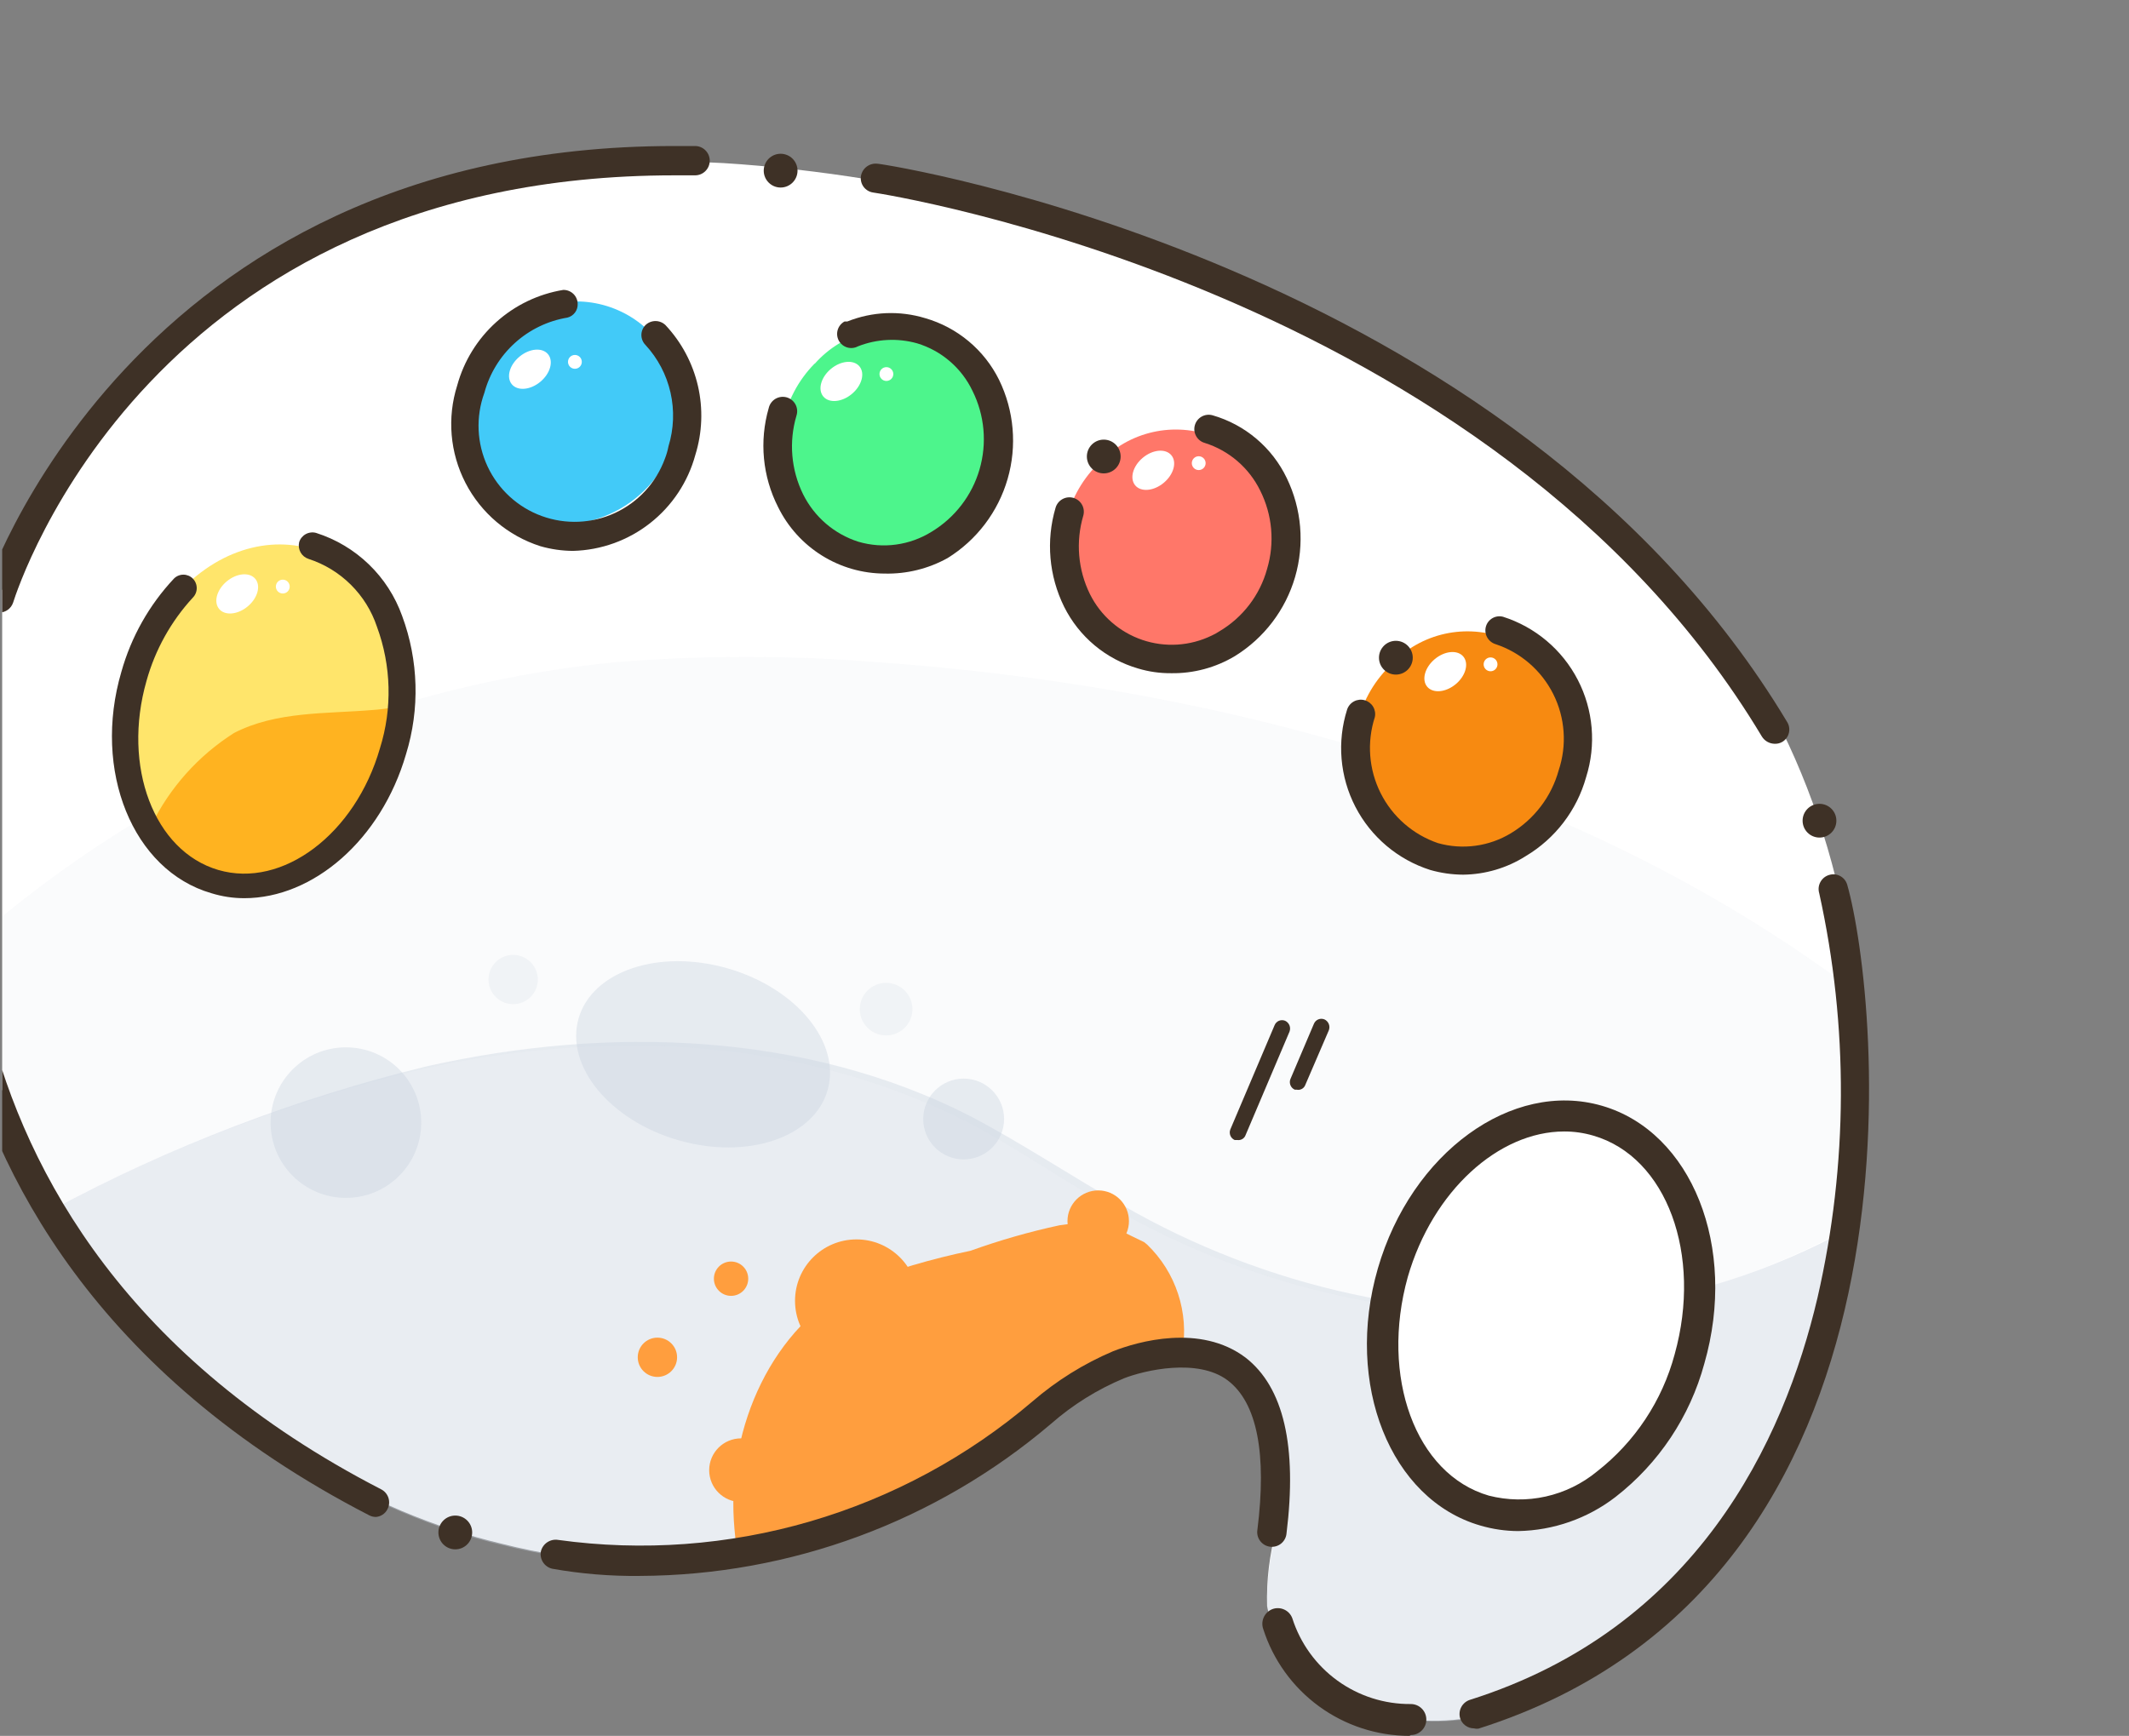 <svg width="103" height="84" viewBox="0 0 103 84" fill="none" xmlns="http://www.w3.org/2000/svg">
<rect x="0" y="0" width="103" height="84" fill="#808080" stroke="none"/>
<g id="iscellaneous_icons_4 1" clip-path="url(#clip0_11_10671)">
<g id="Layer 2">
<g id="Layer 1">
<path id="Vector" d="M-0.009 52.436C-0.977 50.506 -1.654 48.444 -2.018 46.316C-3.652 37.29 0.072 24.89 6.193 17.993L8.98 15.529C9.489 15.114 10.011 14.712 10.547 14.351C18.051 9.501 26.942 7.252 35.851 7.95C45.229 8.67 54.382 11.18 62.816 15.342C65.497 16.45 67.978 17.993 70.157 19.908C70.299 20.04 70.451 20.161 70.612 20.27L77.457 24.676L77.725 24.85C84.195 29.711 88.093 37.491 89.433 45.459C91.158 55.597 89.058 66.014 83.539 74.693C83.334 75.016 83.07 75.297 82.762 75.523L75.528 81.201C74.014 82.353 72.206 83.055 70.311 83.228C68.415 83.401 66.51 83.037 64.812 82.179C63.913 81.769 63.126 81.151 62.516 80.375C61.905 79.599 61.489 78.689 61.302 77.719C61.266 76.472 61.415 75.227 61.744 74.023C62.132 72.301 62.025 70.505 61.436 68.841C61.131 68.017 60.629 67.281 59.972 66.697C59.316 66.113 58.526 65.7 57.672 65.493C55.868 65.296 54.055 65.773 52.582 66.832C50.063 68.345 47.867 70.327 45.348 71.867C38.964 75.51 31.412 76.528 24.291 74.706C17.472 73.099 12.235 69.35 6.876 64.85C6.504 64.512 6.203 64.102 5.992 63.645L1.974 57.619L-0.009 52.436Z" fill="white"/>
<g id="Group" opacity="0.4">
<path id="Vector_2" d="M83.539 74.733C83.334 75.056 83.07 75.338 82.762 75.563L75.528 81.255C74.009 82.397 72.201 83.093 70.307 83.263C68.414 83.433 66.511 83.072 64.812 82.219C63.913 81.809 63.126 81.191 62.516 80.415C61.905 79.639 61.489 78.729 61.302 77.76C61.275 76.497 61.438 75.238 61.785 74.023C62.186 72.307 62.079 70.511 61.476 68.854C61.173 68.028 60.672 67.289 60.015 66.703C59.358 66.117 58.568 65.701 57.712 65.493C55.91 65.311 54.102 65.787 52.622 66.832C50.104 68.345 47.907 70.341 45.402 71.881C39.015 75.529 31.465 76.566 24.331 74.773C17.512 73.166 12.275 69.417 6.917 64.904C6.544 64.57 6.244 64.165 6.033 63.712L2.51 58.543C8.246 55.468 14.349 53.132 20.674 51.593C29.421 49.637 38.932 49.919 46.929 54.003C49.474 55.342 51.818 56.909 54.296 58.315C61.277 62.354 69.35 64.102 77.377 63.31C81.606 62.82 85.7 61.514 89.433 59.467C88.537 64.906 86.53 70.102 83.539 74.733Z" fill="#C9D2DF"/>
</g>
<g id="Group_2" opacity="0.1">
<path id="Vector_3" d="M89.085 59.601C85.345 61.627 81.253 62.922 77.028 63.417C68.992 64.224 60.904 62.501 53.895 58.489C51.416 57.15 49.086 55.449 46.527 54.164C38.49 50.146 29.019 49.798 20.272 51.767C13.968 53.31 7.883 55.641 2.161 58.703L5.684 63.873C5.895 64.33 6.196 64.74 6.568 65.078C9.774 67.933 13.309 70.397 17.097 72.416C13.312 70.405 9.79 67.936 6.609 65.064C6.229 64.739 5.924 64.338 5.711 63.886L1.692 57.846L-0.317 52.597C-1.291 50.67 -1.969 48.607 -2.326 46.477C6.523 38.281 17.816 33.21 29.823 32.041C34.005 31.706 38.206 31.706 42.388 32.041C59.065 33.219 76.158 37.866 89.433 47.749C89.88 51.696 89.763 55.687 89.085 59.601Z" fill="#C9D2DF"/>
</g>
<path id="Vector_4" d="M18.182 73.407C18.07 73.406 17.96 73.379 17.861 73.327C4.559 66.471 -0.317 56.681 -1.991 49.664C-3.128 45.172 -3.306 40.49 -2.514 35.925C-2.425 35.757 -2.275 35.631 -2.094 35.574C-1.914 35.516 -1.718 35.532 -1.549 35.617C-1.437 35.676 -1.344 35.765 -1.278 35.873C-1.212 35.982 -1.176 36.106 -1.174 36.233C-1.174 36.527 -6.037 59.453 18.437 72.068C18.521 72.111 18.596 72.169 18.657 72.241C18.718 72.313 18.764 72.396 18.793 72.486C18.822 72.576 18.832 72.67 18.824 72.764C18.816 72.858 18.789 72.949 18.745 73.032C18.692 73.138 18.612 73.229 18.513 73.294C18.415 73.36 18.3 73.399 18.182 73.407Z" fill="#3E3126"/>
<path id="Vector_5" d="M-0.022 29.644C-0.093 29.657 -0.166 29.657 -0.237 29.644C-0.419 29.602 -0.578 29.49 -0.678 29.332C-0.779 29.174 -0.812 28.983 -0.772 28.8C-0.772 28.8 -0.772 28.8 -0.772 28.733C-0.772 28.666 6.233 7.066 32.609 7.066H33.627C33.816 7.066 33.996 7.141 34.129 7.274C34.262 7.407 34.337 7.587 34.337 7.776C34.337 7.964 34.262 8.144 34.129 8.277C33.996 8.411 33.816 8.485 33.627 8.485H32.623C7.332 8.485 0.902 28.318 0.634 29.162C0.587 29.3 0.499 29.42 0.382 29.506C0.265 29.593 0.123 29.64 -0.022 29.644Z" fill="#3E3126"/>
<path id="Vector_6" d="M85.856 35.992C85.733 35.99 85.611 35.957 85.504 35.896C85.396 35.835 85.305 35.748 85.24 35.643C72.22 13.922 42.549 9.356 42.24 9.316C42.15 9.303 42.063 9.272 41.984 9.225C41.905 9.178 41.837 9.116 41.782 9.043C41.727 8.969 41.687 8.886 41.665 8.797C41.642 8.708 41.638 8.616 41.651 8.526C41.681 8.341 41.781 8.174 41.931 8.062C42.081 7.95 42.269 7.9 42.455 7.923C42.749 7.923 73.077 12.637 86.459 34.934C86.508 35.012 86.541 35.099 86.556 35.19C86.571 35.281 86.568 35.373 86.546 35.463C86.525 35.553 86.487 35.638 86.432 35.712C86.378 35.787 86.31 35.85 86.231 35.898C86.118 35.965 85.988 35.998 85.856 35.992Z" fill="#3E3126"/>
<path id="Vector_7" d="M71.309 83.638C71.159 83.637 71.014 83.588 70.893 83.499C70.773 83.41 70.684 83.285 70.639 83.143C70.588 82.963 70.608 82.772 70.696 82.607C70.783 82.442 70.931 82.318 71.108 82.259C82.052 78.804 86.298 69.765 87.932 62.788C89.411 56.353 89.438 49.67 88.013 43.223C87.986 43.133 87.978 43.039 87.987 42.946C87.997 42.853 88.025 42.763 88.07 42.681C88.115 42.599 88.175 42.526 88.248 42.467C88.321 42.409 88.405 42.365 88.495 42.339C88.583 42.312 88.675 42.303 88.767 42.312C88.858 42.321 88.947 42.349 89.028 42.392C89.109 42.436 89.18 42.495 89.239 42.566C89.296 42.638 89.34 42.72 89.366 42.808C90.893 48.164 93.947 76.554 71.523 83.652C71.451 83.661 71.379 83.657 71.309 83.638Z" fill="#3E3126"/>
<path id="Vector_8" d="M68.188 84C66.613 83.998 65.08 83.497 63.809 82.568C62.537 81.639 61.594 80.33 61.115 78.831C61.049 78.644 61.058 78.439 61.141 78.26C61.223 78.08 61.372 77.939 61.557 77.867C61.649 77.832 61.747 77.817 61.846 77.82C61.944 77.824 62.041 77.847 62.131 77.888C62.22 77.929 62.301 77.987 62.368 78.059C62.435 78.132 62.487 78.216 62.521 78.309C62.908 79.522 63.673 80.58 64.705 81.327C65.737 82.074 66.981 82.471 68.254 82.46C68.353 82.46 68.451 82.48 68.542 82.517C68.633 82.555 68.715 82.61 68.785 82.68C68.855 82.749 68.91 82.832 68.948 82.923C68.985 83.014 69.005 83.112 69.005 83.21C69.005 83.308 68.985 83.406 68.948 83.497C68.91 83.588 68.855 83.671 68.785 83.74C68.715 83.81 68.633 83.865 68.542 83.903C68.451 83.941 68.353 83.96 68.254 83.96L68.188 84Z" fill="#3E3126"/>
<path id="Vector_9" d="M22.027 74.974C22.478 74.974 22.844 74.608 22.844 74.157C22.844 73.706 22.478 73.34 22.027 73.34C21.575 73.34 21.21 73.706 21.21 74.157C21.21 74.608 21.575 74.974 22.027 74.974Z" fill="#3E3126"/>
<path id="Vector_10" d="M88.026 40.531C88.478 40.531 88.843 40.166 88.843 39.714C88.843 39.263 88.478 38.898 88.026 38.898C87.575 38.898 87.209 39.263 87.209 39.714C87.209 40.166 87.575 40.531 88.026 40.531Z" fill="#3E3126"/>
<path id="Vector_11" d="M37.766 9.075C38.218 9.075 38.584 8.709 38.584 8.258C38.584 7.807 38.218 7.441 37.766 7.441C37.315 7.441 36.949 7.807 36.949 8.258C36.949 8.709 37.315 9.075 37.766 9.075Z" fill="#3E3126"/>
<path id="Vector_12" d="M39.427 17.591C40.095 16.841 40.971 16.306 41.944 16.054C42.917 15.803 43.943 15.846 44.891 16.18C45.839 16.513 46.666 17.12 47.268 17.925C47.869 18.73 48.218 19.695 48.269 20.698C48.291 21.196 48.232 21.693 48.094 22.171C47.764 23.645 46.865 24.929 45.594 25.744C44.322 26.559 42.78 26.839 41.303 26.524C40.614 26.318 39.977 25.965 39.438 25.488C38.899 25.012 38.471 24.424 38.182 23.765C37.763 22.731 37.656 21.597 37.872 20.503C38.089 19.409 38.62 18.402 39.401 17.605L39.427 17.591Z" fill="#4DF58C"/>
<path id="Vector_13" d="M24.063 16.319C24.727 15.557 25.604 15.012 26.581 14.754C27.558 14.495 28.59 14.536 29.544 14.871C30.498 15.206 31.329 15.819 31.93 16.631C32.532 17.443 32.876 18.417 32.917 19.426C32.945 19.918 32.891 20.412 32.757 20.886C32.426 22.363 31.526 23.65 30.252 24.468C28.978 25.285 27.432 25.567 25.952 25.252C25.263 25.043 24.628 24.689 24.09 24.213C23.551 23.737 23.122 23.15 22.83 22.493C22.411 21.456 22.304 20.319 22.523 19.222C22.742 18.125 23.277 17.116 24.063 16.319Z" fill="#42CAF8"/>
<path id="Vector_14" d="M53.077 22.52C53.74 21.758 54.616 21.213 55.592 20.954C56.568 20.696 57.599 20.735 58.553 21.068C59.506 21.401 60.337 22.012 60.94 22.823C61.542 23.633 61.888 24.605 61.932 25.613C61.965 26.11 61.911 26.608 61.771 27.086C61.432 28.556 60.528 29.833 59.255 30.642C57.982 31.452 56.441 31.728 54.966 31.412C54.281 31.198 53.648 30.842 53.11 30.366C52.572 29.891 52.141 29.307 51.845 28.653C51.425 27.618 51.318 26.483 51.537 25.388C51.756 24.293 52.291 23.286 53.077 22.493V22.52Z" fill="#FF7769"/>
<path id="Vector_15" d="M8.243 29.135C12.422 24.02 19.241 26.296 19.133 33.072C19.128 33.789 19.02 34.502 18.812 35.188C17.472 40.009 13.454 43.089 9.998 42.085C9.116 41.785 8.319 41.281 7.672 40.612C7.024 39.944 6.545 39.131 6.274 38.241C5.841 36.677 5.793 35.032 6.136 33.446C6.479 31.86 7.202 30.381 8.243 29.135Z" fill="#FFE56B"/>
<path id="Vector_16" d="M53.399 22.908C53.85 22.908 54.216 22.542 54.216 22.091C54.216 21.64 53.85 21.274 53.399 21.274C52.948 21.274 52.582 21.64 52.582 22.091C52.582 22.542 52.948 22.908 53.399 22.908Z" fill="#3E3126"/>
<path id="Vector_17" d="M56.654 32.577C56.114 32.581 55.577 32.505 55.06 32.349C54.29 32.125 53.574 31.745 52.959 31.231C52.343 30.717 51.841 30.081 51.483 29.363C50.746 27.874 50.598 26.162 51.068 24.569C51.12 24.391 51.24 24.241 51.402 24.152C51.564 24.063 51.755 24.042 51.932 24.093C52.11 24.145 52.26 24.265 52.349 24.427C52.438 24.588 52.459 24.779 52.408 24.957C52.036 26.216 52.151 27.568 52.729 28.747C53.248 29.791 54.158 30.588 55.262 30.965C56.366 31.341 57.574 31.266 58.623 30.755C58.749 30.699 58.87 30.631 58.985 30.555C60.122 29.886 60.954 28.8 61.302 27.528C61.677 26.268 61.557 24.913 60.967 23.738C60.7 23.193 60.325 22.708 59.864 22.312C59.404 21.916 58.867 21.617 58.288 21.435C58.111 21.385 57.96 21.267 57.87 21.106C57.779 20.945 57.756 20.755 57.806 20.578C57.856 20.4 57.974 20.25 58.135 20.159C58.296 20.069 58.486 20.046 58.663 20.096C59.442 20.32 60.165 20.708 60.784 21.232C61.403 21.756 61.903 22.404 62.253 23.136C62.975 24.626 63.118 26.332 62.656 27.922C62.193 29.512 61.157 30.875 59.748 31.746C58.815 32.307 57.743 32.595 56.654 32.577Z" fill="#3E3126"/>
<path id="Vector_18" d="M27.72 26.658C27.185 26.655 26.653 26.578 26.139 26.43C24.576 25.929 23.274 24.829 22.521 23.37C21.768 21.912 21.624 20.214 22.12 18.649C22.443 17.469 23.098 16.406 24.008 15.587C24.917 14.768 26.043 14.227 27.251 14.029C27.341 14.028 27.43 14.044 27.513 14.076C27.597 14.109 27.673 14.158 27.738 14.22C27.803 14.282 27.855 14.356 27.89 14.439C27.926 14.521 27.946 14.609 27.948 14.699C27.955 14.851 27.91 15 27.82 15.123C27.729 15.245 27.599 15.332 27.452 15.369C26.503 15.526 25.619 15.953 24.907 16.599C24.194 17.245 23.683 18.082 23.433 19.011C23.011 20.169 23.065 21.447 23.585 22.565C24.105 23.682 25.048 24.548 26.206 24.97C27.364 25.393 28.643 25.338 29.761 24.819C30.879 24.299 31.744 23.356 32.167 22.198C32.244 22.003 32.302 21.801 32.341 21.596C32.6 20.753 32.634 19.857 32.439 18.997C32.244 18.137 31.827 17.343 31.229 16.694C31.102 16.566 31.03 16.393 31.03 16.212C31.03 16.032 31.102 15.858 31.229 15.73C31.359 15.606 31.532 15.536 31.712 15.536C31.891 15.536 32.064 15.606 32.194 15.73C32.969 16.556 33.511 17.572 33.766 18.675C34.02 19.779 33.977 20.93 33.641 22.011C33.286 23.32 32.518 24.479 31.451 25.316C30.384 26.154 29.076 26.624 27.72 26.658Z" fill="#3E3126"/>
<path id="Vector_19" d="M42.803 27.756C41.729 27.754 40.677 27.452 39.766 26.884C38.855 26.316 38.12 25.505 37.646 24.542C36.89 23.06 36.728 21.346 37.19 19.748C37.211 19.655 37.25 19.568 37.306 19.491C37.361 19.415 37.431 19.35 37.513 19.301C37.594 19.253 37.684 19.221 37.778 19.209C37.872 19.196 37.967 19.203 38.058 19.228C38.149 19.254 38.234 19.297 38.308 19.357C38.382 19.416 38.442 19.49 38.487 19.574C38.531 19.658 38.557 19.75 38.565 19.844C38.572 19.938 38.56 20.033 38.53 20.123C38.158 21.382 38.273 22.734 38.851 23.913C39.12 24.457 39.496 24.941 39.956 25.337C40.416 25.733 40.952 26.032 41.531 26.216C42.121 26.389 42.741 26.436 43.35 26.352C43.96 26.269 44.545 26.058 45.067 25.734C46.193 25.054 47.023 23.976 47.39 22.713C47.757 21.45 47.636 20.095 47.05 18.917C46.788 18.368 46.415 17.879 45.953 17.483C45.492 17.086 44.953 16.79 44.37 16.614C43.425 16.348 42.417 16.4 41.504 16.761C41.344 16.847 41.157 16.865 40.983 16.812C40.81 16.759 40.665 16.64 40.579 16.48C40.494 16.32 40.476 16.133 40.529 15.96C40.581 15.787 40.701 15.641 40.861 15.556H40.995C42.195 15.076 43.522 15.019 44.759 15.396C45.53 15.617 46.246 15.998 46.862 16.512C47.478 17.026 47.98 17.663 48.335 18.382C49.062 19.872 49.21 21.58 48.749 23.173C48.289 24.766 47.254 26.132 45.844 27.006C44.915 27.522 43.865 27.781 42.803 27.756Z" fill="#3E3126"/>
<path id="Vector_20" d="M81.877 65.246C83.387 60.032 81.397 54.874 77.432 53.726C73.466 52.578 69.028 55.875 67.517 61.089C66.007 66.303 67.997 71.461 71.962 72.609C75.927 73.757 80.366 70.46 81.877 65.246Z" fill="white"/>
<path id="Vector_21" d="M73.452 74.09C72.831 74.088 72.213 73.997 71.617 73.822C67.263 72.564 65.04 66.979 66.66 61.382C68.281 55.784 73.144 52.249 77.497 53.508C81.851 54.766 84.075 60.351 82.454 65.988C81.759 68.549 80.25 70.815 78.154 72.443C76.804 73.482 75.155 74.059 73.452 74.09ZM75.676 54.753C72.514 54.753 69.313 57.619 68.107 61.797C66.768 66.604 68.469 71.345 72.032 72.376C72.933 72.606 73.876 72.62 74.783 72.418C75.691 72.215 76.538 71.802 77.256 71.211C79.096 69.778 80.417 67.785 81.02 65.533C82.36 60.725 80.645 55.985 77.082 54.954C76.625 54.82 76.152 54.752 75.676 54.753Z" fill="#3E3126"/>
<path id="Vector_22" opacity="0.4" d="M40.037 52.763C40.702 50.468 38.545 47.828 35.219 46.865C31.893 45.902 28.658 46.982 27.994 49.276C27.329 51.571 29.486 54.212 32.812 55.174C36.138 56.137 39.372 55.057 40.037 52.763Z" fill="#C9D2DF"/>
<path id="Vector_23" opacity="0.4" d="M46.621 56.105C47.701 56.105 48.577 55.23 48.577 54.15C48.577 53.071 47.701 52.195 46.621 52.195C45.541 52.195 44.665 53.071 44.665 54.15C44.665 55.23 45.541 56.105 46.621 56.105Z" fill="#C9D2DF"/>
<path id="Vector_24" opacity="0.2" d="M42.87 50.106C43.573 50.106 44.143 49.536 44.143 48.834C44.143 48.131 43.573 47.562 42.87 47.562C42.167 47.562 41.597 48.131 41.597 48.834C41.597 49.536 42.167 50.106 42.87 50.106Z" fill="#C9D2DF"/>
<path id="Vector_25" opacity="0.4" d="M16.735 57.967C18.748 57.967 20.379 56.336 20.379 54.325C20.379 52.313 18.748 50.682 16.735 50.682C14.723 50.682 13.092 52.313 13.092 54.325C13.092 56.336 14.723 57.967 16.735 57.967Z" fill="#C9D2DF"/>
<path id="Vector_26" opacity="0.2" d="M24.826 48.593C25.485 48.593 26.019 48.059 26.019 47.401C26.019 46.743 25.485 46.209 24.826 46.209C24.168 46.209 23.634 46.743 23.634 47.401C23.634 48.059 24.168 48.593 24.826 48.593Z" fill="#C9D2DF"/>
<path id="Vector_27" d="M26.143 18.474C26.626 18.071 26.791 17.473 26.511 17.138C26.232 16.803 25.613 16.858 25.131 17.26C24.648 17.663 24.483 18.261 24.762 18.596C25.042 18.931 25.66 18.877 26.143 18.474Z" fill="white"/>
<path id="Vector_28" d="M27.814 17.846C27.998 17.846 28.148 17.696 28.148 17.511C28.148 17.326 27.998 17.176 27.814 17.176C27.629 17.176 27.479 17.326 27.479 17.511C27.479 17.696 27.629 17.846 27.814 17.846Z" fill="white"/>
<path id="Vector_29" d="M41.211 19.065C41.694 18.662 41.859 18.064 41.58 17.729C41.3 17.394 40.682 17.449 40.199 17.851C39.716 18.254 39.551 18.852 39.831 19.187C40.11 19.522 40.728 19.467 41.211 19.065Z" fill="white"/>
<path id="Vector_30" d="M42.883 18.435C43.068 18.435 43.218 18.285 43.218 18.1C43.218 17.916 43.068 17.766 42.883 17.766C42.699 17.766 42.549 17.916 42.549 18.1C42.549 18.285 42.699 18.435 42.883 18.435Z" fill="white"/>
<path id="Vector_31" d="M56.301 23.364C56.784 22.962 56.949 22.364 56.67 22.029C56.39 21.694 55.772 21.748 55.289 22.151C54.806 22.553 54.641 23.151 54.921 23.487C55.2 23.822 55.819 23.767 56.301 23.364Z" fill="white"/>
<path id="Vector_32" d="M57.993 22.747C58.178 22.747 58.328 22.597 58.328 22.413C58.328 22.228 58.178 22.078 57.993 22.078C57.809 22.078 57.659 22.228 57.659 22.413C57.659 22.597 57.809 22.747 57.993 22.747Z" fill="white"/>
<path id="Vector_33" d="M67.21 32.255C67.875 31.503 68.751 30.966 69.723 30.713C70.696 30.461 71.722 30.504 72.67 30.837C73.618 31.171 74.445 31.78 75.044 32.586C75.644 33.392 75.99 34.358 76.037 35.362C76.065 35.854 76.011 36.347 75.876 36.822C75.55 38.3 74.65 39.588 73.374 40.404C72.098 41.22 70.551 41.497 69.072 41.174C68.392 40.972 67.763 40.629 67.225 40.168C66.687 39.706 66.253 39.136 65.951 38.496C65.52 37.448 65.41 36.295 65.634 35.185C65.858 34.074 66.406 33.054 67.21 32.255Z" fill="#F78A11"/>
<path id="Vector_34" d="M67.531 32.644C67.982 32.644 68.348 32.278 68.348 31.827C68.348 31.376 67.982 31.01 67.531 31.01C67.08 31.01 66.714 31.376 66.714 31.827C66.714 32.278 67.08 32.644 67.531 32.644Z" fill="#3E3126"/>
<path id="Vector_35" d="M70.786 42.326C70.247 42.323 69.711 42.247 69.192 42.098C67.629 41.6 66.329 40.502 65.575 39.046C64.822 37.59 64.677 35.894 65.174 34.331C65.231 34.162 65.351 34.022 65.508 33.939C65.666 33.856 65.849 33.836 66.021 33.884C66.192 33.932 66.339 34.044 66.431 34.197C66.522 34.35 66.552 34.532 66.513 34.706C66.121 35.919 66.222 37.237 66.793 38.377C67.364 39.517 68.361 40.387 69.567 40.799C70.158 40.966 70.777 41.009 71.386 40.926C71.994 40.843 72.579 40.636 73.104 40.317C74.232 39.635 75.057 38.547 75.408 37.277C75.609 36.676 75.69 36.041 75.645 35.408C75.601 34.775 75.432 34.157 75.148 33.59C74.864 33.023 74.472 32.517 73.992 32.102C73.512 31.687 72.956 31.37 72.353 31.171C72.181 31.118 72.037 31 71.949 30.843C71.862 30.686 71.839 30.501 71.885 30.327C71.932 30.154 72.045 30.006 72.201 29.915C72.356 29.825 72.541 29.8 72.715 29.845C74.278 30.343 75.579 31.441 76.332 32.897C77.086 34.353 77.23 36.049 76.734 37.612C76.287 39.212 75.241 40.578 73.814 41.428C72.908 42.004 71.859 42.314 70.786 42.326Z" fill="#3E3126"/>
<path id="Vector_36" d="M70.427 33.108C70.91 32.705 71.075 32.107 70.795 31.772C70.516 31.437 69.898 31.491 69.415 31.894C68.932 32.297 68.767 32.895 69.046 33.23C69.326 33.565 69.944 33.51 70.427 33.108Z" fill="white"/>
<path id="Vector_37" d="M72.112 32.483C72.297 32.483 72.447 32.333 72.447 32.148C72.447 31.963 72.297 31.813 72.112 31.813C71.927 31.813 71.778 31.963 71.778 32.148C71.778 32.333 71.927 32.483 72.112 32.483Z" fill="white"/>
<path id="Vector_38" d="M11.983 29.346C12.466 28.944 12.631 28.346 12.351 28.011C12.072 27.675 11.453 27.73 10.97 28.133C10.487 28.535 10.322 29.133 10.602 29.468C10.882 29.804 11.5 29.749 11.983 29.346Z" fill="white"/>
<path id="Vector_39" d="M13.681 28.72C13.866 28.72 14.016 28.57 14.016 28.385C14.016 28.2 13.866 28.05 13.681 28.05C13.496 28.05 13.346 28.2 13.346 28.385C13.346 28.57 13.496 28.72 13.681 28.72Z" fill="white"/>
<path id="Vector_40" d="M18.919 35.817C17.579 40.611 13.561 43.705 10.091 42.701C8.843 42.31 7.78 41.477 7.104 40.357C7.104 40.223 7.238 40.103 7.305 39.969C8.201 38.125 9.593 36.567 11.324 35.469C13.373 34.411 15.798 34.545 18.021 34.358C18.377 34.334 18.73 34.289 19.08 34.224C19.093 34.76 19.039 35.295 18.919 35.817Z" fill="#FFB320"/>
<path id="Vector_41" d="M11.819 43.464C11.279 43.465 10.742 43.383 10.225 43.223C6.421 42.125 4.465 37.291 5.872 32.51C6.345 30.823 7.218 29.274 8.417 27.997C8.477 27.937 8.548 27.889 8.626 27.857C8.704 27.825 8.788 27.808 8.872 27.808C8.957 27.808 9.041 27.825 9.119 27.857C9.197 27.889 9.268 27.937 9.328 27.997C9.45 28.12 9.518 28.286 9.518 28.459C9.518 28.632 9.45 28.798 9.328 28.921C8.275 30.065 7.509 31.441 7.091 32.938C5.899 37.09 7.452 41.187 10.56 42.098C13.668 43.009 17.191 40.357 18.383 36.206C18.985 34.284 18.933 32.217 18.236 30.327C17.98 29.559 17.547 28.863 16.972 28.293C16.398 27.723 15.697 27.296 14.927 27.046C14.764 26.993 14.627 26.882 14.543 26.733C14.459 26.584 14.433 26.409 14.472 26.242C14.521 26.075 14.635 25.934 14.787 25.849C14.94 25.764 15.12 25.741 15.289 25.787C16.246 26.09 17.12 26.611 17.843 27.308C18.566 28.005 19.117 28.859 19.455 29.805C20.252 31.955 20.318 34.309 19.642 36.5C18.437 40.638 15.155 43.464 11.819 43.464Z" fill="#3E3126"/>
<path id="Vector_42" d="M57.203 65.413C57.236 65.572 57.236 65.736 57.203 65.895C56.691 65.769 56.162 65.724 55.636 65.761H55.154C54.373 65.816 53.61 66.016 52.903 66.35C52.712 66.415 52.528 66.501 52.354 66.604C51.454 67.011 50.608 67.528 49.836 68.144C48.268 69.229 46.795 70.421 45.228 71.479L45.08 71.586C42.16 73.328 38.961 74.551 35.623 75.202C35.623 74.653 35.529 74.117 35.503 73.581C35.221 69.042 37.338 64.207 41.423 62.158C43.219 61.462 45.07 60.916 46.956 60.525C48.36 60.019 49.797 59.607 51.256 59.293C52.176 59.147 53.116 59.197 54.015 59.44C54.457 59.681 54.913 59.895 55.355 60.109L55.502 60.23C56.186 60.89 56.699 61.707 56.995 62.611C57.292 63.514 57.363 64.476 57.203 65.413Z" fill="#FF9E3E"/>
<path id="Vector_43" d="M30.948 76.26C29.529 76.277 28.112 76.16 26.715 75.912C26.535 75.87 26.377 75.76 26.275 75.606C26.173 75.451 26.134 75.264 26.166 75.081C26.208 74.897 26.319 74.736 26.476 74.632C26.633 74.527 26.824 74.487 27.01 74.519C31.088 75.082 35.24 74.777 39.193 73.623C43.145 72.469 46.809 70.492 49.943 67.823C51.112 66.812 52.431 65.99 53.854 65.386C55.047 64.917 58.074 64.047 60.257 65.694C62.106 67.127 62.762 69.993 62.24 74.211C62.231 74.306 62.203 74.398 62.157 74.482C62.111 74.566 62.05 74.639 61.975 74.699C61.9 74.758 61.814 74.802 61.722 74.827C61.63 74.852 61.534 74.859 61.439 74.846C61.345 74.834 61.254 74.802 61.172 74.754C61.09 74.705 61.018 74.64 60.962 74.564C60.905 74.487 60.864 74.399 60.842 74.306C60.82 74.214 60.817 74.117 60.833 74.023C61.289 70.381 60.833 67.877 59.387 66.792C57.94 65.707 55.368 66.31 54.377 66.698C53.091 67.234 51.901 67.976 50.854 68.894C45.298 73.624 38.245 76.233 30.948 76.26Z" fill="#3E3126"/>
<path id="Vector_44" d="M41.437 65.921C43.079 65.921 44.411 64.59 44.411 62.949C44.411 61.307 43.079 59.976 41.437 59.976C39.794 59.976 38.463 61.307 38.463 62.949C38.463 64.59 39.794 65.921 41.437 65.921Z" fill="#FF9E3E"/>
<path id="Vector_45" d="M53.131 60.578C53.952 60.578 54.618 59.913 54.618 59.092C54.618 58.271 53.952 57.605 53.131 57.605C52.31 57.605 51.644 58.271 51.644 59.092C51.644 59.913 52.31 60.578 53.131 60.578Z" fill="#FF9E3E"/>
<path id="Vector_46" d="M35.851 72.684C36.702 72.684 37.391 71.995 37.391 71.144C37.391 70.294 36.702 69.604 35.851 69.604C35 69.604 34.31 70.294 34.31 71.144C34.31 71.995 35 72.684 35.851 72.684Z" fill="#FF9E3E"/>
<path id="Vector_47" d="M31.805 66.631C32.331 66.631 32.757 66.206 32.757 65.68C32.757 65.155 32.331 64.73 31.805 64.73C31.28 64.73 30.854 65.155 30.854 65.68C30.854 66.206 31.28 66.631 31.805 66.631Z" fill="#FF9E3E"/>
<path id="Vector_48" d="M35.369 62.708C35.827 62.708 36.199 62.336 36.199 61.877C36.199 61.419 35.827 61.047 35.369 61.047C34.91 61.047 34.538 61.419 34.538 61.877C34.538 62.336 34.91 62.708 35.369 62.708Z" fill="#FF9E3E"/>
<path id="Vector_49" d="M59.882 55.168H59.735C59.641 55.127 59.566 55.051 59.526 54.956C59.487 54.862 59.485 54.755 59.521 54.659L61.664 49.611C61.683 49.563 61.711 49.52 61.748 49.483C61.783 49.446 61.826 49.417 61.874 49.397C61.921 49.377 61.972 49.367 62.023 49.367C62.075 49.367 62.126 49.377 62.173 49.396C62.268 49.44 62.343 49.519 62.383 49.615C62.422 49.712 62.424 49.821 62.387 49.919L60.244 54.967C60.212 55.034 60.159 55.089 60.095 55.124C60.03 55.16 59.956 55.176 59.882 55.168Z" fill="#3E3126"/>
<path id="Vector_50" d="M62.736 52.731H62.642C62.548 52.69 62.473 52.614 62.433 52.519C62.394 52.424 62.391 52.318 62.428 52.222L63.566 49.544C63.585 49.496 63.614 49.453 63.65 49.416C63.686 49.379 63.729 49.35 63.776 49.33C63.823 49.31 63.874 49.3 63.925 49.3C63.977 49.3 64.028 49.31 64.075 49.329C64.17 49.373 64.245 49.452 64.285 49.548C64.325 49.645 64.326 49.754 64.29 49.852L63.137 52.53C63.103 52.604 63.044 52.664 62.971 52.7C62.898 52.737 62.815 52.748 62.736 52.731Z" fill="#3E3126"/>
</g>
</g>
</g>
<defs>
<clipPath id="clip0_11_10671">
<rect width="102" height="84" fill="white" transform="translate(0.105)"/>
</clipPath>
</defs>
</svg>

